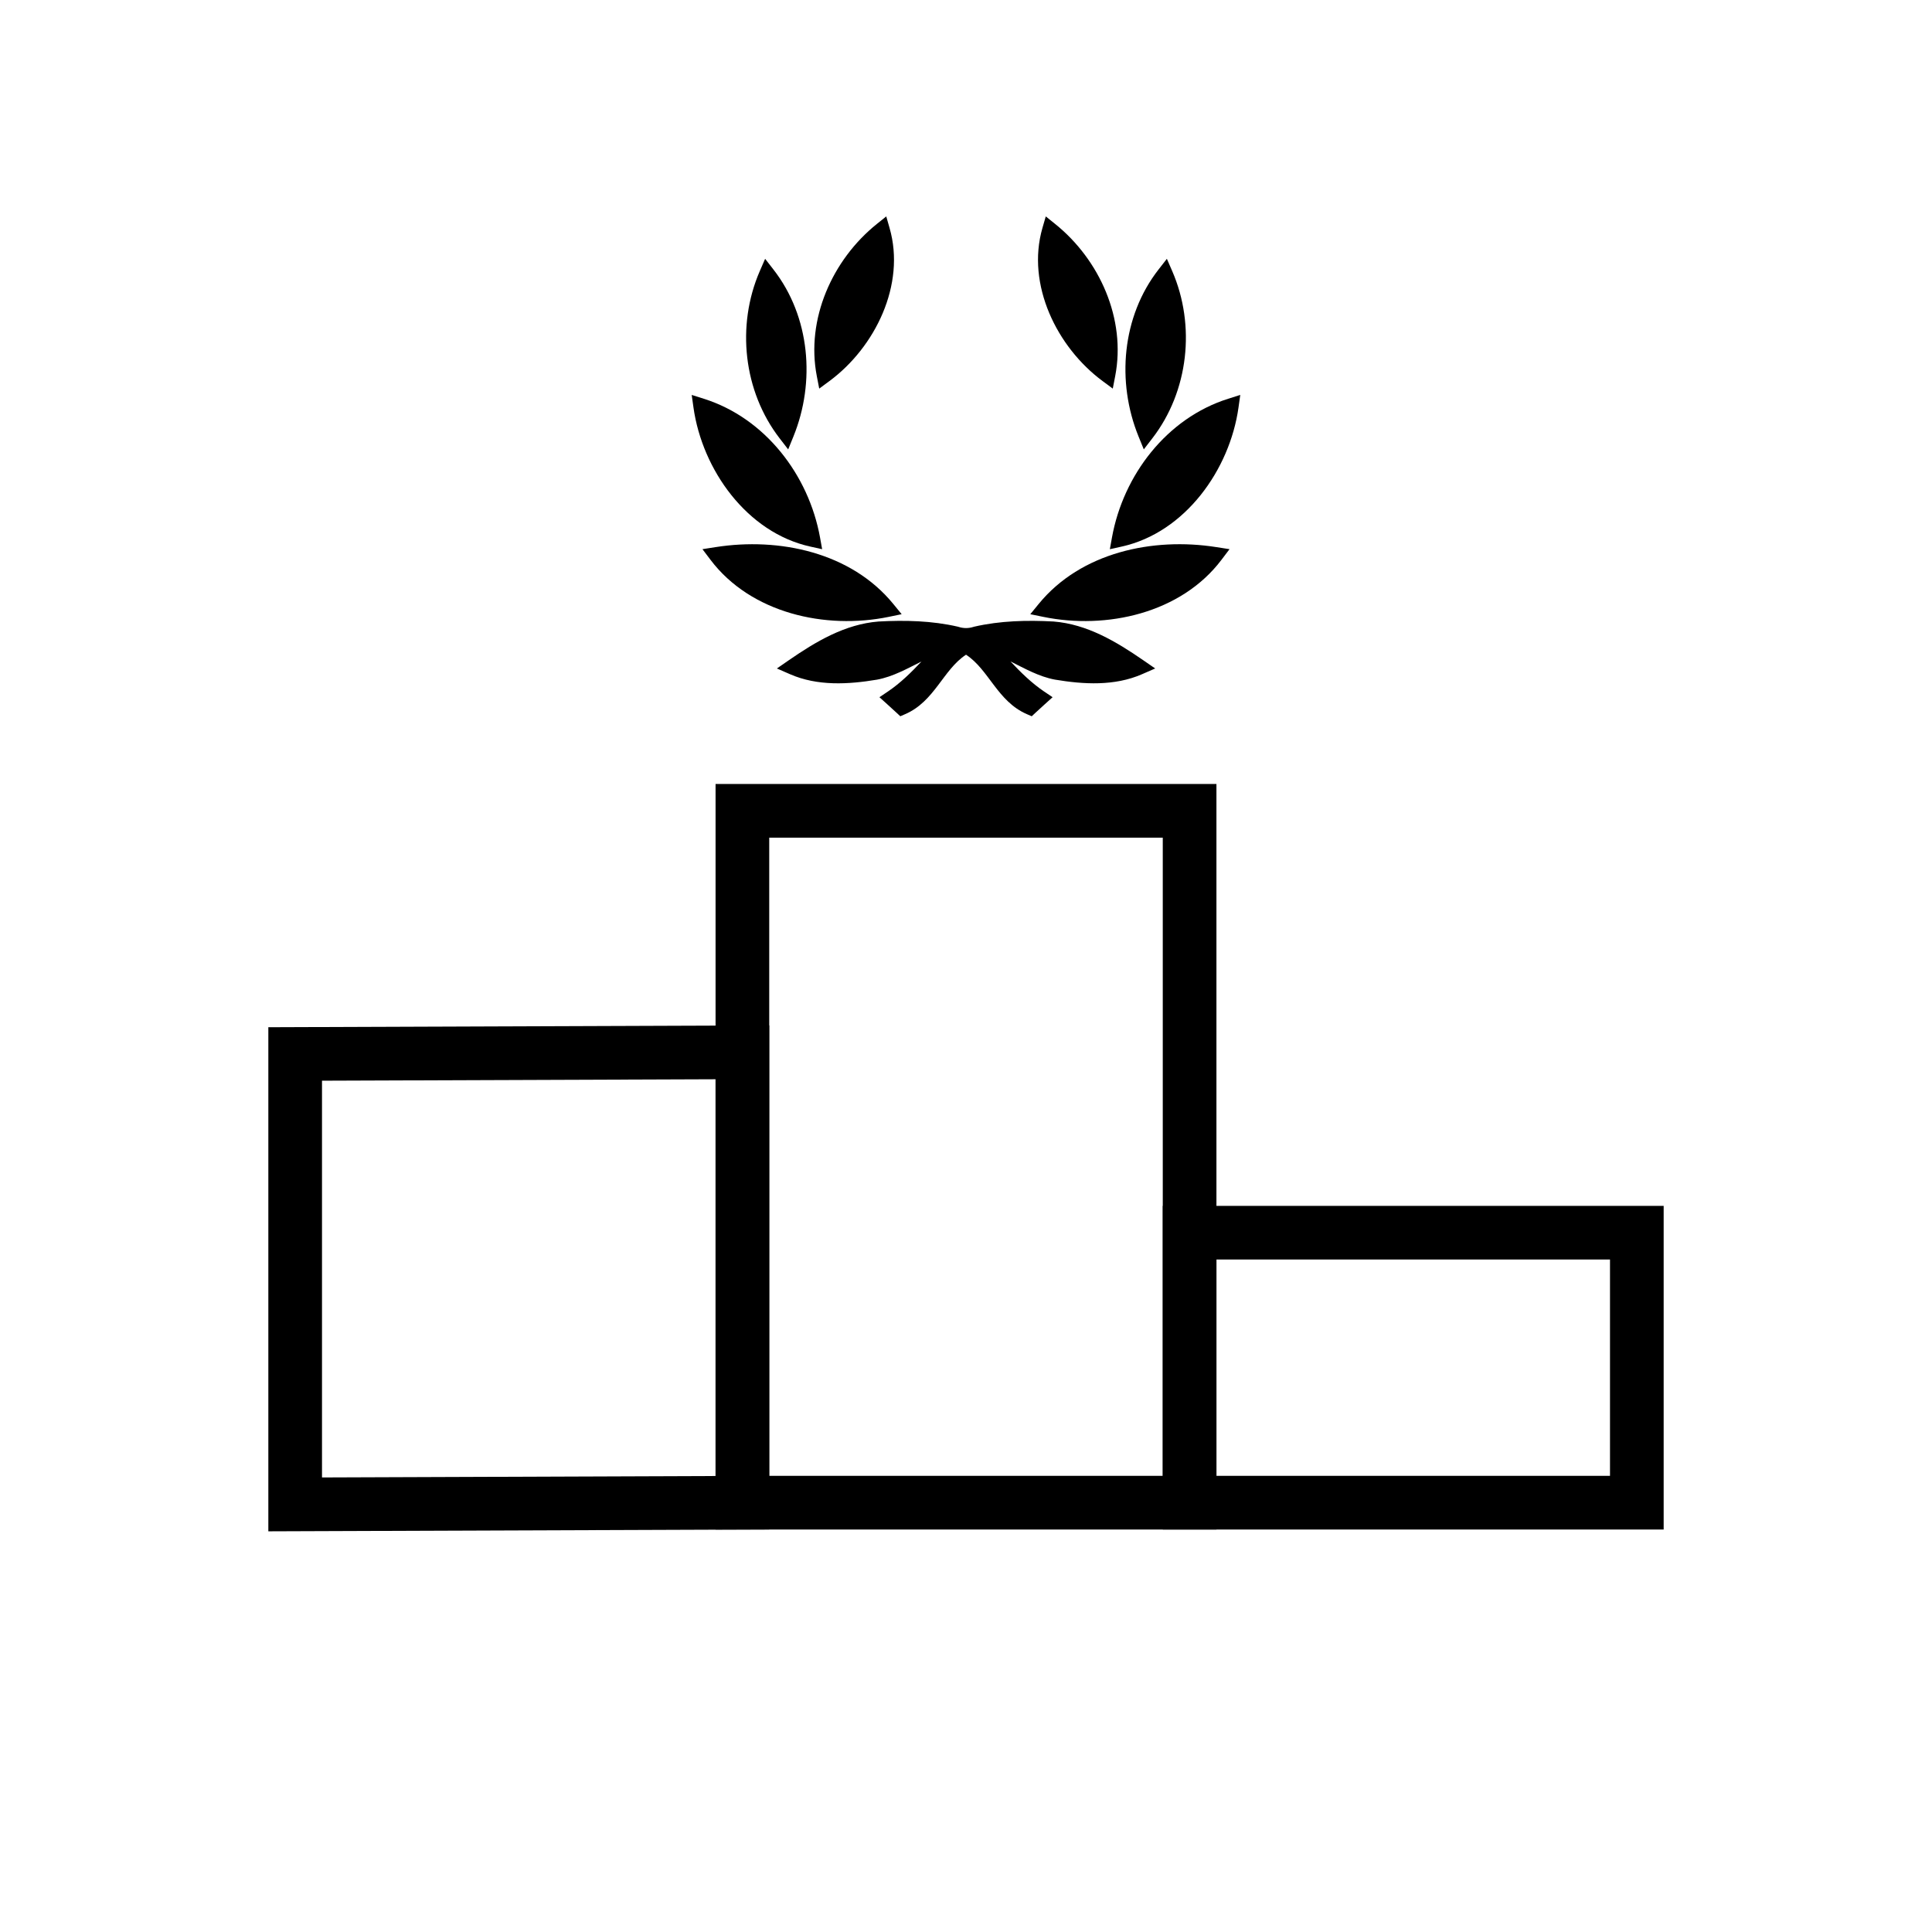 <?xml version="1.0" encoding="UTF-8" standalone="no"?>
<svg
   xmlns:dc="http://purl.org/dc/elements/1.1/"
   xmlns:cc="http://creativecommons.org/ns#"
   xmlns:rdf="http://www.w3.org/1999/02/22-rdf-syntax-ns#"
   xmlns:svg="http://www.w3.org/2000/svg"
   xmlns="http://www.w3.org/2000/svg"
   xmlns:sodipodi="http://sodipodi.sourceforge.net/DTD/sodipodi-0.dtd"
   xmlns:inkscape="http://www.inkscape.org/namespaces/inkscape"
   id="emoji"
   viewBox="0 0 72 72"
   version="1.1"
   sodipodi:docname="podium.svg"
   inkscape:version="1.0.2-2 (e86c870879, 2021-01-15)"
   inkscape:export-filename="E:\GIT\ameji\Ameji\symbols\ameji_basic_618x618\podium.png"
   inkscape:export-xdpi="824"
   inkscape:export-ydpi="824">
  <defs
     id="defs8">
    <marker
       style="overflow:visible"
       id="Arrow2Lstart"
       refX="0.0"
       refY="0.0"
       orient="auto"
       inkscape:stockid="Arrow2Lstart"
       inkscape:isstock="true">
      <path
         transform="scale(1.1) translate(1,0)"
         d="M 8.719,4.034 L -2.207,0.016 L 8.719,-4.002 C 6.973,-1.63 6.983,1.616 8.719,4.034 z "
         style="fill-rule:evenodd;stroke-width:0.625;stroke-linejoin:round;stroke:#000000;stroke-opacity:1;fill:#000000;fill-opacity:1"
         id="path1549" />
    </marker>
    <marker
       style="overflow:visible;"
       id="Arrow2Lend"
       refX="0.0"
       refY="0.0"
       orient="auto"
       inkscape:stockid="Arrow2Lend"
       inkscape:isstock="true">
      <path
         transform="scale(1.1) rotate(180) translate(1,0)"
         d="M 8.719,4.034 L -2.207,0.016 L 8.719,-4.002 C 6.973,-1.63 6.983,1.616 8.719,4.034 z "
         style="fill-rule:evenodd;stroke-width:0.625;stroke-linejoin:round;stroke:#000000;stroke-opacity:1;fill:#000000;fill-opacity:1"
         id="path1552" />
    </marker>
    <marker
       style="overflow:visible"
       id="Scissors"
       refX="0.0"
       refY="0.0"
       orient="auto"
       inkscape:stockid="Scissors"
       inkscape:isstock="true">
      <path
         style="fill:#000000;stroke:#000000;stroke-opacity:1;fill-opacity:1"
         d="M 9.09,-3.606 C 8.12,-4.777 6.37,-4.736 5.062,-4.233 L -3.15,-1.155 C -5.538,-2.462 -7.898,-2.087 -7.898,-2.724 C -7.898,-3.221 -7.442,-3.112 -7.51,-4.407 C -7.576,-5.65 -8.874,-6.57 -10.1,-6.488 C -11.328,-6.496 -12.6,-5.555 -12.611,-4.258 C -12.702,-2.952 -11.604,-1.739 -10.304,-1.653 C -8.782,-1.427 -6.086,-2.349 -4.821,-0.082 C -5.763,1.656 -7.435,1.661 -8.947,1.574 C -10.201,1.501 -11.709,1.861 -12.307,3.095 C -12.886,4.277 -12.318,5.959 -10.99,6.321 C -9.65,6.813 -7.81,6.191 -7.491,4.65 C -7.245,3.462 -8.086,2.904 -7.764,2.473 C -7.52,2.148 -5.973,2.336 -3.216,1.098 L 5.676,4.233 C 6.8,4.547 8.173,4.536 9.168,3.431 L -0.052,-0.054 L 9.09,-3.606 z M -9.218,-5.507 C -7.923,-4.784 -8.029,-2.823 -9.374,-2.443 C -10.591,-2.02 -12.145,-3.202 -11.758,-4.521 C -11.53,-5.603 -10.104,-6.001 -9.218,-5.507 z M -9.162,2.511 C -7.811,3.01 -8.04,5.295 -9.414,5.602 C -10.325,5.919 -11.627,5.464 -11.72,4.39 C -11.897,3.085 -10.363,1.906 -9.162,2.511 z "
         id="schere" />
    </marker>
    <marker
       style="overflow:visible;"
       id="Arrow1Lend"
       refX="0.0"
       refY="0.0"
       orient="auto"
       inkscape:stockid="Arrow1Lend"
       inkscape:isstock="true">
      <path
         transform="scale(0.8) rotate(180) translate(12.5,0)"
         style="fill-rule:evenodd;stroke:#000000;stroke-width:1pt;stroke-opacity:1;fill:#000000;fill-opacity:1"
         d="M 0.0,0.0 L 5.0,-5.0 L -12.5,0.0 L 5.0,5.0 L 0.0,0.0 z "
         id="path1534" />
    </marker>
  </defs>
  <sodipodi:namedview
     pagecolor="#ffffff"
     bordercolor="#666666"
     borderopacity="1"
     objecttolerance="10"
     gridtolerance="10"
     guidetolerance="10"
     inkscape:pageopacity="0"
     inkscape:pageshadow="2"
     inkscape:window-width="2560"
     inkscape:window-height="1361"
     id="namedview6"
     showgrid="false"
     inkscape:zoom="8"
     inkscape:cx="-1.1495265"
     inkscape:cy="56.824728"
     inkscape:window-x="-9"
     inkscape:window-y="623"
     inkscape:window-maximized="1"
     inkscape:current-layer="layer5"
     inkscape:document-rotation="0"
     inkscape:object-paths="true"
     inkscape:snap-global="true"
     inkscape:snap-midpoints="false" />
  <g
     inkscape:groupmode="layer"
     id="layer1"
     inkscape:label="template"
     style="display:none">
    <g
       id="grid"
       style="display:inline">
      <path
         d="M 68,4 V 68 H 4 V 4 H 68 M 72,0 H 0 v 72 h 72 z"
         fill="#b3b3b3"
         id="path1535" />
      <path
         d="M 12.923,10.958 H 59.077 A 1.923,1.923 0 0 1 61,12.881 v 46.154 a 1.923,1.923 0 0 1 -1.923,1.923 H 12.923 A 1.923,1.923 0 0 1 11,59.035 V 12.881 a 1.923,1.923 0 0 1 1.923,-1.923 z"
         fill="none"
         stroke="#00a5ff"
         stroke-miterlimit="10"
         stroke-width="0.1"
         id="path1537" />
      <rect
         x="16"
         y="4"
         width="40"
         height="64"
         rx="2.254"
         fill="none"
         stroke="#00a5ff"
         stroke-miterlimit="10"
         stroke-width="0.1"
         id="rect1539" />
      <rect
         x="16"
         y="4"
         width="40"
         height="64"
         rx="2.254"
         transform="rotate(90,36,36)"
         fill="none"
         stroke="#00a5ff"
         stroke-miterlimit="10"
         stroke-width="0.1"
         id="rect1541" />
      <circle
         cx="36"
         cy="36"
         r="29"
         fill="none"
         stroke="#00a5ff"
         stroke-miterlimit="10"
         stroke-width="0.1"
         id="circle1543" />
    </g>
    <path
       d="m -18,31.271 h 1.667 v -5 h -23.333 v 5 H -38 V 32.938 h -15 v 5 h 1.667 v 15 h 46.667 v -15 h 1.667 v -5 H -18 Z M -38,27.938 h 20 v 1.667 h -20 z m 5,3.333 h 10 v 13.381 l -4.516,-3.225 a 0.833,0.833 0 0 0 -0.968,0 L -33,44.652 Z m -18.333,3.333 H -38 v 1.667 H -51.333 Z M -38,51.271 H -49.667 V 37.938 H -38 Z m 18.333,0 h -16.667 v -20 h 1.667 v 15 a 0.833,0.833 0 0 0 1.317,0.677 l 5.349,-3.82 5.349,3.82 a 0.823,0.823 0 0 0 0.484,0.156 0.849,0.849 0 0 0 0.382,-0.092 0.833,0.833 0 0 0 0.452,-0.742 v -15 h 1.667 z m 13.333,0 H -18 V 37.938 h 11.667 z m 1.667,-16.667 v 1.667 H -18 v -1.667 z"
       id="path2"
       style="stroke-width:1" />
    <rect
       x="-28.833"
       y="32.938"
       width="1.667"
       height="6.667"
       id="rect4"
       style="stroke-width:1" />
    <rect
       x="-46.333"
       y="39.604"
       width="1.667"
       height="6.667"
       id="rect6"
       style="stroke-width:1" />
    <rect
       x="-43"
       y="39.604"
       width="1.667"
       height="6.667"
       id="rect8"
       style="stroke-width:1" />
    <rect
       x="-16.333"
       y="39.604"
       width="1.667"
       height="6.667"
       id="rect10"
       style="stroke-width:1" />
    <rect
       x="-13"
       y="39.604"
       width="1.667"
       height="6.667"
       id="rect12"
       style="stroke-width:1" />
    <rect
       x="-9.667"
       y="39.604"
       width="1.667"
       height="6.667"
       id="rect14"
       style="stroke-width:1" />
  </g>
  <g
     inkscape:groupmode="layer"
     id="layer5"
     inkscape:label="symbol">
    <path
       id="rect1087"
       style="fill:none;stroke:#000000;stroke-width:2;stroke-linecap:round;stroke-miterlimit:4;stroke-dasharray:none"
       d="m 11,39.278 16.667,-0.061 V 56.003 L 11,56.064 Z"
       sodipodi:nodetypes="ccccc" />
    <path
       id="rect1087-5"
       style="fill:none;stroke:#000000;stroke-width:2;stroke-linecap:round;stroke-miterlimit:4;stroke-dasharray:none"
       d="M 27.667,30.217 H 44.333 V 56 H 27.667 Z"
       sodipodi:nodetypes="ccccc" />
    <path
       id="rect1087-5-5"
       style="fill:none;stroke:#000000;stroke-width:2;stroke-linecap:round;stroke-miterlimit:4;stroke-dasharray:none"
       d="M 44.333,45.939 H 61 V 56 H 44.333 Z"
       sodipodi:nodetypes="ccccc" />
    <g
       id="g1296"
       transform="translate(-0.775)">
      <path
         d="m 39.485,22.506 c 1.574,-1.924 4.253,-2.489 6.617,-2.117 l 0.494,0.077 -0.302,0.399 c -1.506,1.99 -4.284,2.607 -6.638,2.124 l -0.485,-0.099 z"
         id="path2-4"
         style="stroke-width:1" />
      <path
         d="m 40.098,8.347 c 1.658,1.333 2.648,3.543 2.237,5.669 l -0.09,0.466 -0.381,-0.282 C 40.164,12.942 39.015,10.608 39.623,8.497 l 0.125,-0.432 z"
         id="path4"
         style="stroke-width:1" />
      <path
         d="m 46.93,15.188 c -0.325,2.313 -1.986,4.659 -4.355,5.182 l -0.439,0.097 0.08,-0.443 c 0.422,-2.32 2.039,-4.44 4.328,-5.163 l 0.452,-0.143 z"
         id="path6"
         style="stroke-width:1" />
      <path
         d="m 44.462,10.107 c 0.877,2.025 0.611,4.475 -0.743,6.228 l -0.318,0.412 -0.196,-0.481 c -0.827,-2.032 -0.621,-4.472 0.746,-6.223 L 44.261,9.645 Z"
         id="path8"
         style="stroke-width:1" />
      <path
         d="m 29.598,10.043 c 1.367,1.751 1.573,4.191 0.746,6.223 l -0.196,0.482 -0.318,-0.412 C 28.477,14.582 28.211,12.133 29.088,10.107 L 29.289,9.645 Z"
         id="path10"
         style="stroke-width:1" />
      <path
         d="m 33.893,22.989 c -2.354,0.483 -5.132,-0.134 -6.638,-2.124 l -0.302,-0.399 0.494,-0.077 c 2.365,-0.371 5.043,0.193 6.617,2.117 l 0.313,0.383 z"
         id="path12"
         style="stroke-width:1" />
      <path
         d="m 33.927,8.498 c 0.608,2.11 -0.54,4.444 -2.24,5.702 l -0.382,0.282 -0.09,-0.466 c -0.411,-2.125 0.579,-4.336 2.237,-5.669 l 0.351,-0.282 z"
         id="path14"
         style="stroke-width:1" />
      <path
         d="m 27.006,14.861 c 2.288,0.723 3.906,2.843 4.328,5.163 l 0.08,0.443 -0.439,-0.097 C 28.606,19.848 26.945,17.501 26.619,15.188 l -0.066,-0.47 z"
         id="path16"
         style="stroke-width:1" />
      <path
         d="m 38.436,24.653 c 0.385,0.41 0.786,0.804 1.248,1.116 l 0.318,0.214 -0.285,0.257 c -0.118,0.106 -0.234,0.213 -0.35,0.32 l -0.143,0.133 -0.179,-0.078 c -1.101,-0.476 -1.414,-1.658 -2.269,-2.216 -0.855,0.558 -1.168,1.741 -2.269,2.216 l -0.18,0.078 -0.143,-0.133 c -0.116,-0.108 -0.232,-0.214 -0.35,-0.32 l -0.285,-0.257 0.318,-0.214 c 0.462,-0.312 0.863,-0.706 1.248,-1.116 -0.528,0.261 -1.052,0.562 -1.653,0.675 -1.073,0.18 -2.222,0.245 -3.242,-0.201 l -0.493,-0.215 0.443,-0.306 c 1.009,-0.696 2.092,-1.345 3.347,-1.444 0.988,-0.054 1.989,-0.03 2.957,0.193 l 0.012,0.003 0.012,0.004 c 0.183,0.059 0.373,0.059 0.556,0 l 0.012,-0.004 0.013,-0.003 c 0.967,-0.223 1.969,-0.247 2.96,-0.193 1.252,0.1 2.335,0.749 3.343,1.444 l 0.443,0.306 -0.493,0.215 c -1.02,0.445 -2.169,0.381 -3.245,0.2 -0.6,-0.113 -1.123,-0.414 -1.65,-0.675 z"
         id="path18"
         style="stroke-width:1" />
    </g>
  </g>
</svg>
